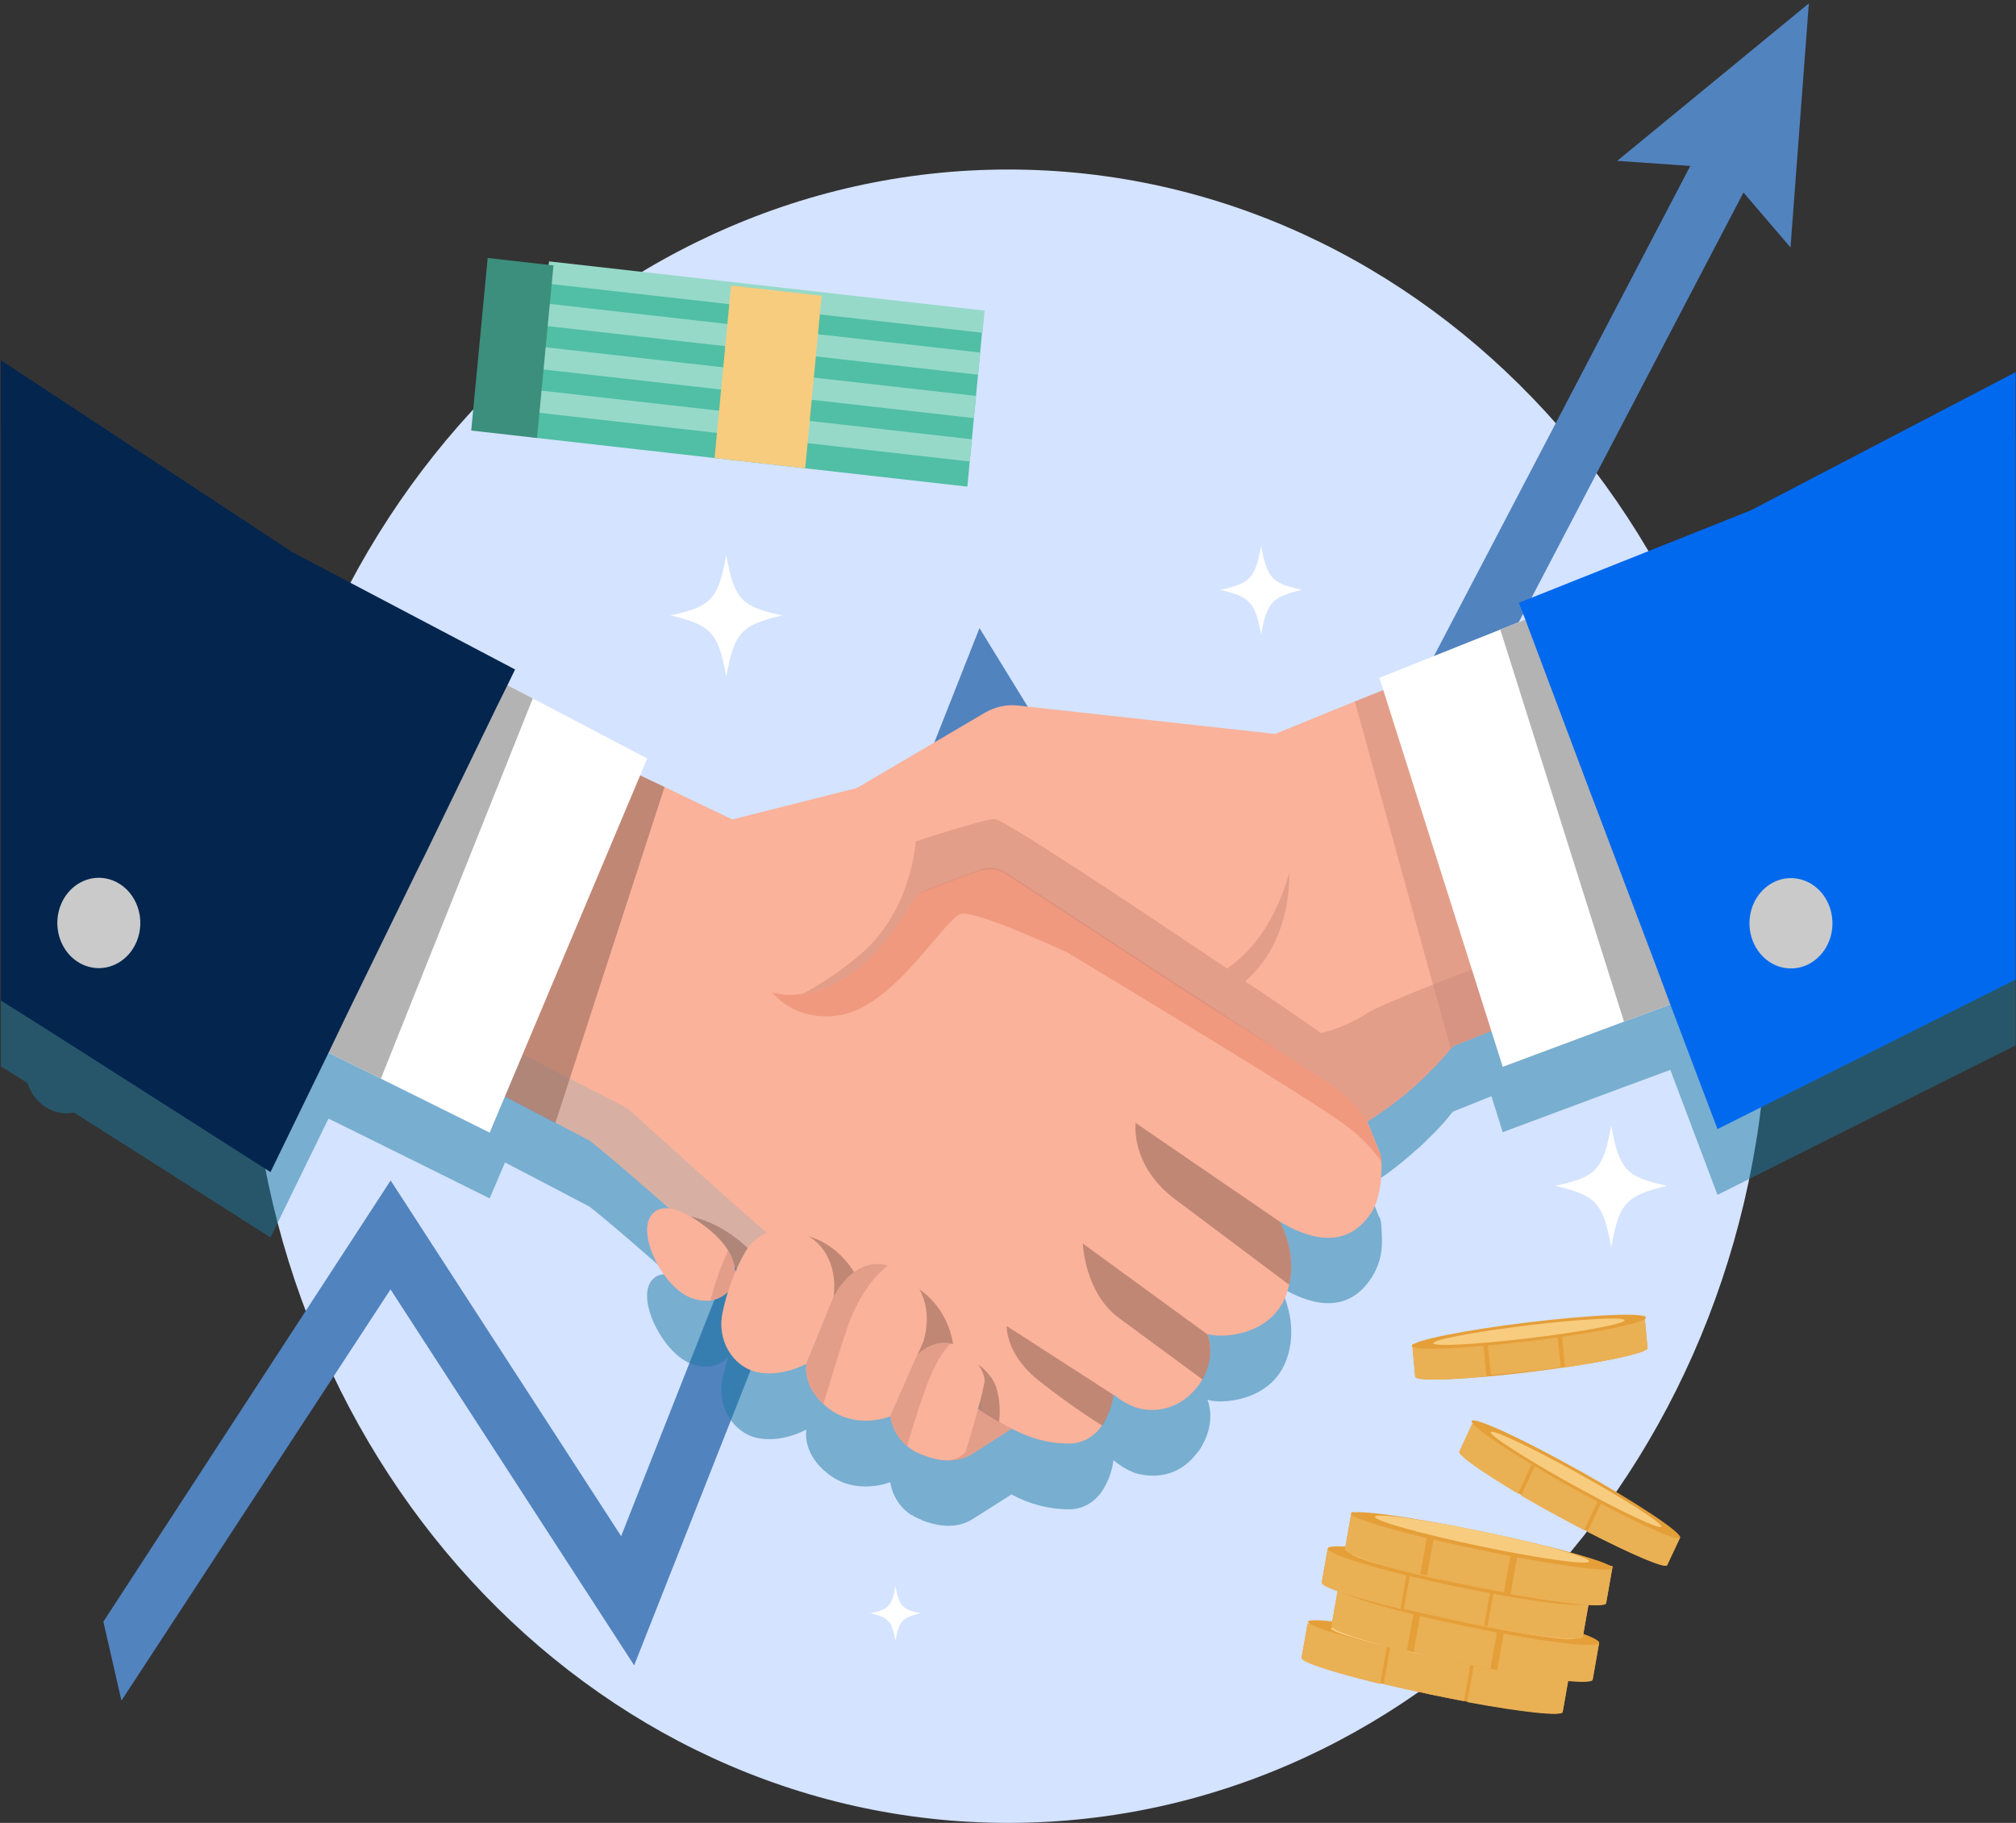 <svg width="460" height="416" viewBox="0 0 460 416" fill="none" xmlns="http://www.w3.org/2000/svg">
<rect x="0" y="0" width="460" height="416" fill="#333333" stroke="none"/>
<path d="M230.067 416C325.786 416 403.381 331.535 403.381 227.342C403.381 123.149 325.786 38.684 230.067 38.684C134.348 38.684 56.752 123.149 56.752 227.342C56.752 331.535 134.348 416 230.067 416Z" fill="#D4E3FF"/>
<path d="M412.732 0.776L369.002 36.709L385.683 37.867L281.293 237.491L223.493 143.337L141.729 350.561L89.137 269.396L23.586 370.075L27.711 388.096L89.107 294.251L144.701 380.047L226.166 173.581L282.246 264.938L397.818 43.928L408.547 56.467L412.732 0.776Z" fill="#5183BF"/>
<g style="mix-blend-mode:multiply" opacity="0.5">
<path d="M399.519 131.461L346.56 152.679L348.031 156.382L342.33 158.684L314.747 169.693L315.667 172.496L309.139 175.098L290.934 182.504L232.09 175.998C229.578 175.769 227.058 176.324 224.826 177.6L195.68 194.814L167.085 202.02L151.639 194.614L146.122 192.012L147.685 188.109L121.573 174.397L115.781 171.395L117.527 167.792L66.774 141.069L0.207 97.232V243.355L6.275 247.158C6.895 249.094 8.03 250.786 9.537 252.016C11.044 253.246 12.853 253.959 14.734 254.064C15.444 254.096 16.155 254.029 16.849 253.864L61.718 282.388L74.957 255.265L86.91 261.17L111.735 273.48L115.229 265.273L126.722 271.278L134.537 275.382C138.858 278.785 145.938 284.89 152.558 290.795C150.26 290.595 149.34 291.595 149.34 291.595C144.651 295.198 150.535 307.609 156.788 310.812C158.455 311.643 160.293 311.988 162.12 311.812C163.627 311.551 165.032 310.821 166.166 309.711C165.614 311.412 165.246 313.113 164.879 314.515C164.552 315.961 164.493 317.464 164.705 318.935C164.918 320.407 165.398 321.817 166.117 323.084C166.836 324.352 167.779 325.45 168.893 326.316C170.007 327.181 171.267 327.797 172.602 328.126C178.394 329.427 184.003 326.224 184.003 326.224C184.003 326.224 182.992 330.928 187.865 335.432L189.06 336.433C195.312 341.237 202.668 338.435 203.127 338.235C203.559 340.961 204.942 343.4 206.989 345.04L207.908 345.741H208.092C208.721 346.174 209.402 346.511 210.115 346.742L210.391 346.942C213.241 348.043 217.93 349.244 221.976 346.642L230.802 341.037C234.88 343.277 239.383 344.442 243.95 344.44C245.425 344.448 246.879 344.071 248.191 343.339C249.503 342.608 250.635 341.543 251.49 340.236C252.855 338.161 253.738 335.758 254.064 333.23C255.461 334.407 257.01 335.351 258.661 336.033C260.868 336.833 267.948 338.335 273.005 331.729C273.543 331.131 274.007 330.458 274.384 329.727C277.51 324.123 275.579 319.519 275.487 319.419C278.521 320.52 289.738 319.819 293.324 310.812C293.324 310.711 293.416 310.711 293.416 310.611C296.818 301.804 292.037 293.797 291.945 293.597C304.082 301.003 310.058 296.099 313 291.495C315.942 286.891 315.299 282.688 315.207 280.186V279.986C315.197 279.193 315.041 278.41 314.747 277.684H314.655L311.989 270.878C311.989 270.878 314.104 269.577 317.138 267.375L318.701 266.174L319.069 265.874L320.448 264.773L320.907 264.373L322.195 263.272L322.838 262.671L324.034 261.67L324.769 260.97L325.872 259.869L326.7 259.068L327.711 258.067L328.539 257.167L329.55 256.066L330.378 255.065L331.021 254.264L331.573 253.664L340.308 250.161L342.882 258.368L370.557 248.059L381.131 244.156L391.888 272.68L459.927 238.551V99.935L399.519 131.461ZM167.637 304.106L168.097 304.606L167.821 305.207C167.729 304.907 167.729 304.506 167.637 304.106Z" fill="#1B79A1"/>
</g>
<path d="M207.909 330.729C207.909 330.729 215.724 335.733 221.976 331.73C228.228 327.726 232.734 324.824 232.734 324.824L218.85 315.916L207.909 330.729Z" fill="#FAB29A"/>
<g style="mix-blend-mode:multiply" opacity="0.5">
<path d="M207.909 330.729C207.909 330.729 215.724 335.733 221.976 331.73C228.228 327.726 232.734 324.824 232.734 324.824L218.85 315.916L207.909 330.729Z" fill="#CC8A79"/>
</g>
<path d="M313 276.583C310.058 281.186 304.082 286.09 291.853 278.684H291.945C292.221 279.185 295.899 285.59 294.152 293.196C293.949 294.044 293.703 294.88 293.416 295.699C293.416 295.799 293.324 295.799 293.324 295.899C289.739 304.906 278.521 305.507 275.487 304.406C275.579 304.506 277.51 309.11 274.384 314.714C274.007 315.445 273.543 316.118 273.005 316.716C271.278 318.904 268.991 320.482 266.436 321.248C263.881 322.015 261.174 321.935 258.661 321.02C257.01 320.339 255.461 319.394 254.064 318.217C253.738 320.745 252.855 323.148 251.49 325.223C250.635 326.531 249.504 327.595 248.191 328.326C246.879 329.058 245.425 329.435 243.95 329.427C237.974 329.427 233.377 327.625 227.952 324.423L224.183 322.121L218.85 318.518C208.736 311.812 169.66 290.895 169.66 290.895L154.213 277.083C147.042 270.778 139.226 263.972 134.537 260.269L126.722 256.165L104.012 244.355L93.346 238.751L62.729 222.938L104.839 157.383L125.619 167.291L151.639 179.601L167.085 187.007L202.392 178.1L210.851 175.898L239.169 195.414L309.139 243.755L311.989 255.965L314.747 262.771C315.041 263.497 315.197 264.28 315.207 265.073V265.273C315.299 267.775 315.115 273.18 313 276.583Z" fill="#FAB29A"/>
<g style="mix-blend-mode:multiply" opacity="0.5">
<path d="M224.182 322.221L218.85 318.618C208.736 312.013 169.66 290.995 169.66 290.995L154.213 277.183C147.041 270.878 139.226 264.072 134.537 260.369L126.722 256.266L104.012 244.456L108.885 235.248L143.272 252.963C143.272 252.963 185.934 292.096 198.254 300.503C210.575 308.91 223.723 319.919 223.723 319.919L224.182 322.221Z" fill="#B6AEAC"/>
</g>
<g style="mix-blend-mode:multiply" opacity="0.5">
<path d="M151.639 179.602L126.722 256.266L93.346 238.852L125.618 167.292L151.639 179.602Z" fill="#875C50"/>
</g>
<g style="mix-blend-mode:multiply" opacity="0.5">
<path d="M314.747 262.771H314.655L311.988 255.965L309.138 243.755L239.169 195.414L210.85 175.898L202.391 178.1L197.058 186.407L173.337 221.937C173.337 221.937 177.382 233.046 190.438 231.845C203.495 230.644 214.436 210.927 219.033 208.625C220.872 207.725 231.078 211.628 243.674 217.433C262.339 228.742 298.84 250.761 306.564 256.466C309.862 258.795 312.782 261.704 315.206 265.073C315.197 264.28 315.04 263.497 314.747 262.771Z" fill="#E68064"/>
</g>
<g style="mix-blend-mode:multiply" opacity="0.5">
<path d="M294.151 293.197L268.131 273.681C257.834 265.974 259.121 256.266 259.121 256.266L291.853 278.685H291.945C292.221 279.185 295.898 285.591 294.151 293.197Z" fill="#875C50"/>
</g>
<g style="mix-blend-mode:multiply" opacity="0.5">
<path d="M274.384 314.815L255.352 300.804C247.444 294.999 247.077 283.789 247.077 283.789L275.487 304.507C275.579 304.607 277.51 309.211 274.384 314.815Z" fill="#875C50"/>
</g>
<g style="mix-blend-mode:multiply" opacity="0.5">
<path d="M254.064 318.318C253.738 320.845 252.855 323.249 251.49 325.324C246.217 322.004 241.122 318.362 236.227 314.415C229.423 308.61 229.699 302.605 229.699 302.605L254.064 318.318Z" fill="#875C50"/>
</g>
<path d="M414.322 205.724L355.478 229.144L331.573 238.752L331.021 239.352C326.886 244.305 322.226 248.707 317.138 252.463C314.104 254.665 311.989 255.966 311.989 255.966L310.334 253.664C308.628 251.369 306.576 249.406 304.265 247.86L294.244 241.354L275.303 228.944L271.809 226.642L269.511 225.241L229.423 199.019C227.94 198.123 226.221 197.806 224.55 198.118L223.723 198.418L212.23 202.722L211.494 203.022L210.85 203.322C210.099 203.634 209.434 204.151 208.92 204.824C208.544 205.154 208.231 205.562 208 206.025C199.174 221.237 189.979 225.941 183.083 226.842L180.601 227.042C179.02 227.076 177.442 226.874 175.912 226.442C175.247 226.278 174.624 225.96 174.084 225.508C173.544 225.055 173.102 224.481 172.787 223.824C172.472 223.166 172.292 222.442 172.26 221.702C172.228 220.961 172.345 220.222 172.602 219.536L185.106 189.611C186.219 186.638 188.23 184.166 190.807 182.605L224.826 162.588C227.058 161.313 229.578 160.757 232.089 160.987L290.934 167.492L309.139 160.086L332.952 150.578L387.751 128.459L410.093 193.414L414.322 205.724Z" fill="#FAB29A"/>
<path d="M147.685 173.097L111.735 258.468L86.91 246.158L61.626 233.647L103.92 150.178L121.573 159.385L147.685 173.097Z" fill="white"/>
<g style="mix-blend-mode:multiply" opacity="0.5">
<path d="M227.953 324.523C225.195 322.921 222.252 320.92 218.85 318.618C208.737 312.012 169.66 290.995 169.66 290.995L154.214 277.183C157.892 277.283 165.339 278.784 172.97 287.191L183.176 281.887C183.176 281.887 194.301 282.888 198.531 298.901L209.104 293.797C211.492 295.27 213.517 297.35 215.006 299.86C216.495 302.369 217.404 305.234 217.655 308.209C217.655 308.209 226.114 311.412 227.493 317.216C228.118 319.589 228.274 322.079 227.953 324.523Z" fill="#875C50"/>
</g>
<path d="M162.12 296.8C160.293 296.976 158.455 296.631 156.787 295.799C150.535 292.597 144.651 280.186 149.34 276.583C149.34 276.583 151.822 273.881 158.35 278.084C162.212 280.587 164.695 282.989 166.166 285.391C167.117 286.905 167.688 288.665 167.821 290.495C168.096 293.297 165.706 296.2 162.12 296.8Z" fill="#FAB29A"/>
<g style="mix-blend-mode:multiply" opacity="0.5">
<path d="M162.121 296.8C163.088 292.85 164.444 289.024 166.166 285.391C167.118 286.906 167.688 288.665 167.821 290.495C168.097 293.297 165.706 296.2 162.121 296.8Z" fill="#CC8A79"/>
</g>
<path d="M172.602 313.114C171.267 312.784 170.006 312.169 168.893 311.303C167.779 310.438 166.836 309.339 166.117 308.072C165.397 306.805 164.918 305.394 164.705 303.923C164.493 302.451 164.551 300.949 164.879 299.502C165.887 294.575 167.659 289.87 170.119 285.591C175.636 276.183 191.91 280.186 190.255 295.899L184.003 311.212C184.003 311.212 178.394 314.415 172.602 313.114Z" fill="#FAB29A"/>
<path d="M210.666 306.208L203.127 323.222C202.667 323.422 195.312 326.225 189.059 321.421L187.864 320.42C182.991 315.916 184.003 311.212 184.003 311.212L190.255 295.899C190.255 295.899 194.76 286.591 202.575 288.793H203.035C211.126 291.596 212.689 299.702 210.666 306.208Z" fill="#FAB29A"/>
<path d="M224.643 315.415C223.815 319.919 220.321 331.329 220.321 331.329C218.942 332.83 216.552 334.431 210.116 331.829C208.991 331.415 207.936 330.807 206.99 330.028C204.943 328.387 203.559 325.948 203.128 323.222L209.288 309.21C212.046 306.708 214.713 306.107 216.92 306.608C221.793 307.609 225.011 313.514 224.643 315.415Z" fill="#FAB29A"/>
<g style="mix-blend-mode:multiply" opacity="0.5">
<path d="M202.575 288.793C200.369 290.495 196.231 294.698 193.381 302.805C191.358 308.91 189.335 315.516 187.864 320.42C182.991 315.916 184.003 311.212 184.003 311.212L190.255 295.899C190.255 295.899 194.76 286.591 202.575 288.793Z" fill="#CC8A79"/>
</g>
<g style="mix-blend-mode:multiply" opacity="0.5">
<path d="M216.92 306.608C215.448 308.009 213.334 310.911 211.219 316.816C209.104 322.721 208.001 326.525 206.99 330.028C204.943 328.387 203.559 325.948 203.128 323.222L209.288 309.21C212.046 306.708 214.713 306.107 216.92 306.608Z" fill="#CC8A79"/>
</g>
<g style="mix-blend-mode:multiply" opacity="0.5">
<path d="M410.093 193.414C366.787 209.327 316.769 228.043 312.264 231.045C308.9 233.231 305.238 234.819 301.415 235.749C296.726 232.447 290.749 228.343 284.129 223.939C295.071 214.532 294.151 199.319 294.151 199.319C290.749 211.029 285.233 217.434 279.992 221.037C256.822 205.424 229.055 187.009 226.94 186.908C224.826 186.808 208.919 192.013 208.919 192.013C208.919 192.013 208.092 208.026 196.047 218.035C192.018 221.452 187.673 224.403 183.083 226.842C189.979 225.941 199.173 221.237 208 206.024C208.231 205.562 208.543 205.154 208.919 204.823L209.287 204.423H209.379L209.839 204.023L210.298 203.723C210.323 203.723 210.346 203.712 210.363 203.693C210.381 203.674 210.39 203.649 210.39 203.622L210.85 203.422L211.218 203.222H211.494L212.229 202.922L223.722 198.618H224.55C226.209 198.223 227.944 198.508 229.423 199.419L269.51 225.641L275.303 229.344L294.243 241.354L304.265 247.86C306.576 249.406 308.628 251.369 310.333 253.664L311.988 255.966C311.988 255.966 314.103 254.665 317.137 252.463C322.431 248.531 327.277 243.929 331.572 238.752L414.322 205.724L410.093 193.414Z" fill="#CC8A79"/>
</g>
<g style="mix-blend-mode:multiply" opacity="0.5">
<path d="M355.477 229.143L331.572 238.751L331.02 239.352L309.138 160.085L332.951 150.577L355.477 229.143Z" fill="#CC8A79"/>
</g>
<path d="M395.015 224.039L370.558 233.147L342.882 243.456L314.748 154.681L342.331 143.672L360.352 136.466L395.015 224.039Z" fill="white"/>
<g style="mix-blend-mode:multiply">
<path d="M395.014 224.039L370.557 233.147L342.331 143.672L360.352 136.466L395.014 224.039Z" fill="#B3B3B3"/>
</g>
<path d="M459.927 84.922V223.538L391.888 257.667L381.131 229.243L377.821 220.336L372.856 207.225L364.949 186.307L362.926 181.003L349.043 144.072L348.031 141.37L346.56 137.566L399.52 116.449L459.927 84.922Z" fill="#0169EE"/>
<g style="mix-blend-mode:multiply">
<path d="M121.573 159.385L86.91 246.158L61.626 233.647L103.92 150.178L121.573 159.385Z" fill="#B3B3B3"/>
</g>
<path d="M117.527 152.779L115.781 156.382L113.298 161.386L97.392 194.213L94.909 199.218L79.187 231.445L74.957 240.252L61.718 267.475L16.849 238.851L6.275 232.145L0.207 228.342V82.22L66.774 126.056L117.527 152.779Z" fill="#03254E"/>
<path d="M32.012 211.044C31.936 213.089 31.302 215.063 30.192 216.714C29.082 218.366 27.546 219.62 25.779 220.318C24.011 221.016 22.093 221.125 20.269 220.632C18.444 220.14 16.796 219.067 15.533 217.551C14.27 216.035 13.451 214.144 13.179 212.119C12.907 210.094 13.194 208.027 14.005 206.181C14.816 204.335 16.113 202.793 17.732 201.752C19.35 200.711 21.216 200.218 23.093 200.335C25.573 200.491 27.897 201.7 29.566 203.703C31.234 205.707 32.112 208.343 32.012 211.044Z" fill="#CACACA"/>
<path d="M418.116 211.117C418.04 213.161 417.407 215.135 416.297 216.786C415.187 218.438 413.65 219.692 411.883 220.39C410.116 221.088 408.198 221.197 406.373 220.705C404.549 220.212 402.9 219.139 401.638 217.623C400.375 216.107 399.555 214.216 399.283 212.191C399.011 210.167 399.299 208.099 400.11 206.253C400.92 204.407 402.218 202.865 403.836 201.824C405.455 200.783 407.321 200.29 409.198 200.408C411.677 200.563 414.002 201.772 415.67 203.776C417.338 205.779 418.217 208.415 418.116 211.117Z" fill="#CACACA"/>
<path d="M210.023 368.16C205.886 369.161 205.15 369.862 204.323 374.465C203.495 369.862 202.76 369.161 198.622 368.16C202.76 367.259 203.495 366.559 204.323 361.955C205.15 366.559 205.886 367.259 210.023 368.16Z" fill="white"/>
<path d="M297.066 134.603C290.308 136.225 289.106 137.36 287.754 144.82C286.403 137.36 285.201 136.225 278.442 134.603C285.201 133.143 286.403 132.008 287.754 124.547C289.106 132.008 290.308 133.143 297.066 134.603Z" fill="white"/>
<path d="M178.461 140.441C169.212 142.661 167.568 144.214 165.718 154.423C163.868 144.214 162.224 142.661 152.975 140.441C162.224 138.444 163.868 136.89 165.718 126.681C167.568 136.89 169.212 138.444 178.461 140.441Z" fill="white"/>
<path d="M380.385 270.615C371.136 272.834 369.492 274.388 367.642 284.597C365.792 274.388 364.148 272.834 354.899 270.615C364.148 268.618 365.792 267.064 367.642 256.855C369.492 267.064 371.136 268.618 380.385 270.615Z" fill="white"/>
<mask id="mask0_314_138" style="mask-type:alpha" maskUnits="userSpaceOnUse" x="-96" y="-34" width="650" height="406">
<path d="M-96 -21.815C-96 -28.544 -90.544 -34 -83.815 -34H541.815C548.544 -34 554 -28.544 554 -21.815V371.38H-96V-21.815Z" fill="#F4F4F4"/>
</mask>
<g mask="url(#mask0_314_138)">
</g>
<path d="M224.483 71.673L125.084 60.436L121.327 99.816L220.726 111.052L224.483 71.673Z" fill="#50BFA5"/>
<path d="M221.757 100.246L122.358 89.01L121.875 94.077L221.273 105.314L221.757 100.246Z" fill="#96D9C9"/>
<path d="M222.7 90.351L123.301 79.115L122.818 84.182L222.217 95.419L222.7 90.351Z" fill="#96D9C9"/>
<path d="M223.645 80.456L124.246 69.219L123.763 74.285L223.161 85.521L223.645 80.456Z" fill="#96D9C9"/>
<path d="M224.669 70.882L125.27 59.646L124.787 64.712L224.186 75.948L224.669 70.882Z" fill="#96D9C9"/>
<path d="M187.48 67.49L166.808 65.153L163.051 104.532L183.723 106.869L187.48 67.49Z" fill="#F7CC7F"/>
<path d="M126.29 60.573L111.279 58.876L107.522 98.255L122.533 99.952L126.29 60.573Z" fill="#3C8F7C"/>
<path d="M357.931 382.927L356.573 390.643C356.353 391.891 342.84 390.121 326.392 386.691C309.943 383.26 296.786 379.467 297.006 378.219L298.364 370.503L357.931 382.927Z" fill="#E59F39"/>
<path d="M334.792 388.442L336.548 378.467L357.931 382.927L356.561 390.711C356.378 391.752 347.188 390.745 334.792 388.442Z" fill="#EAB054"/>
<path d="M334.041 388.216C331.647 387.762 329.148 387.265 326.578 386.729C322.748 385.93 319.091 385.114 315.727 384.314L317.457 374.485L335.785 378.308L334.041 388.216Z" fill="#EAB054"/>
<path d="M314.937 384.301C304.22 381.7 296.814 379.311 296.981 378.363L298.364 370.503L316.692 374.326L314.937 384.301Z" fill="#EAB054"/>
<path d="M298.438 370.088C298.236 371.235 311.407 374.947 327.856 378.378C344.304 381.808 357.803 383.658 358.005 382.511C358.207 381.363 345.036 377.652 328.588 374.221C312.139 370.791 298.64 368.939 298.438 370.088Z" fill="#E59F39"/>
<path d="M303.711 371.618C303.549 372.537 314.359 375.563 327.856 378.378C341.351 381.192 352.424 382.73 352.586 381.812C352.748 380.893 341.937 377.867 328.441 375.052C314.944 372.238 303.872 370.7 303.711 371.618Z" fill="#F7CC7F"/>
<path d="M364.887 374.897L363.415 383.257C363.178 384.608 349.651 382.923 333.201 379.493C316.752 376.062 303.611 372.185 303.849 370.834L305.32 362.474L364.887 374.897Z" fill="#E59F39"/>
<path d="M341.601 381.244L343.503 370.438L364.886 374.897L363.402 383.331C363.203 384.458 354.001 383.523 341.601 381.244Z" fill="#EAB054"/>
<path d="M340.087 380.854C337.792 380.424 335.395 379.95 332.932 379.436C329.263 378.671 325.759 377.883 322.538 377.105L324.412 366.456L341.976 370.119L340.087 380.854Z" fill="#EAB054"/>
<path d="M320.983 376.944C310.72 374.409 303.64 372.017 303.821 370.99L305.32 362.474L322.885 366.137L320.983 376.944Z" fill="#EAB054"/>
<path d="M305.319 362.474C305.077 363.851 318.214 367.749 334.664 371.18C351.113 374.61 364.644 376.275 364.886 374.897C365.129 373.52 351.991 369.623 335.542 366.192C319.092 362.761 305.562 361.097 305.319 362.474Z" fill="#E59F39"/>
<path d="M310.666 363.589C310.504 364.507 321.314 367.533 334.811 370.348C348.307 373.163 359.379 374.7 359.541 373.782C359.703 372.864 348.893 369.838 335.396 367.023C321.899 364.208 310.827 362.67 310.666 363.589Z" fill="#F7CC7F"/>
<path d="M362.531 365.788L361.173 373.505C360.953 374.753 347.441 372.983 330.992 369.552C314.543 366.121 301.386 362.33 301.606 361.082L302.964 353.365L362.531 365.788Z" fill="#E59F39"/>
<path d="M339.393 371.304L341.148 361.329L362.531 365.788L361.161 373.573C360.978 374.613 351.788 373.607 339.393 371.304Z" fill="#EAB054"/>
<path d="M338.64 371.078C336.247 370.624 333.747 370.127 331.177 369.591C327.347 368.792 323.69 367.976 320.326 367.177L322.056 357.347L340.384 361.169L338.64 371.078Z" fill="#EAB054"/>
<path d="M319.537 367.163C308.82 364.563 301.414 362.174 301.581 361.225L302.964 353.365L321.293 357.187L319.537 367.163Z" fill="#EAB054"/>
<path d="M302.965 353.365C302.722 354.742 315.86 358.64 332.309 362.07C348.759 365.501 362.289 367.165 362.532 365.789C362.774 364.411 349.636 360.513 333.187 357.083C316.738 353.652 303.207 351.988 302.965 353.365Z" fill="#E59F39"/>
<path d="M308.311 354.48C308.149 355.397 318.959 358.424 332.456 361.239C345.953 364.054 357.024 365.591 357.186 364.674C357.348 363.756 346.538 360.729 333.041 357.914C319.544 355.099 308.472 353.562 308.311 354.48Z" fill="#F7CC7F"/>
<path d="M367.96 357.44L366.488 365.799C366.25 367.151 352.723 365.466 336.274 362.035C319.825 358.605 306.684 354.728 306.922 353.376L308.393 345.017L367.96 357.44Z" fill="#E59F39"/>
<path d="M344.674 363.787L346.576 352.981L367.959 357.44L366.475 365.874C366.277 367.001 357.074 366.067 344.674 363.787Z" fill="#EAB054"/>
<path d="M343.159 363.396C340.865 362.966 338.468 362.493 336.005 361.979C332.335 361.214 328.831 360.426 325.61 359.647L327.484 348.999L345.049 352.662L343.159 363.396Z" fill="#EAB054"/>
<path d="M324.055 359.487C313.793 356.95 306.713 354.559 306.894 353.531L308.393 345.017L325.957 348.68L324.055 359.487Z" fill="#EAB054"/>
<path d="M308.318 345.433C308.116 346.58 321.287 350.292 337.736 353.723C354.185 357.153 367.683 359.004 367.885 357.856C368.087 356.708 354.917 352.997 338.468 349.566C322.018 346.136 308.521 344.284 308.318 345.433Z" fill="#E59F39"/>
<path d="M313.738 346.133C313.576 347.051 324.386 350.076 337.883 352.891C351.38 355.706 362.452 357.244 362.613 356.326C362.775 355.408 351.965 352.381 338.468 349.566C324.971 346.751 313.899 345.214 313.738 346.133Z" fill="#F7CC7F"/>
<path d="M383.369 350.855L380.406 357.194C379.927 358.219 368.924 353.242 355.83 346.078C342.736 338.914 332.51 332.275 332.989 331.25L335.954 324.911L383.369 350.855Z" fill="#E59F39"/>
<path d="M362.217 349.579L366.025 341.525L383.36 350.906L380.388 357.193C379.991 358.033 372.332 354.777 362.217 349.579Z" fill="#EAB054"/>
<path d="M361.45 349.188C359.554 348.206 357.58 347.16 355.556 346.063C352.541 344.428 349.675 342.821 347.049 341.3L350.875 333.194L365.308 341.017L361.45 349.188Z" fill="#EAB054"/>
<path d="M346.385 340.876C338.166 335.967 332.624 332.068 332.98 331.297L335.934 324.907L350.134 332.766L346.385 340.876Z" fill="#EAB054"/>
<path d="M335.799 324.284C335.311 325.351 345.56 332.177 358.693 339.528C371.825 346.88 382.866 351.973 383.354 350.905C383.843 349.836 373.593 343.012 360.461 335.659C347.329 328.308 336.287 323.215 335.799 324.284Z" fill="#E59F39"/>
<path d="M340.105 326.792C339.771 327.517 348.217 332.942 358.971 338.907C369.725 344.874 378.713 349.121 379.048 348.396C379.382 347.67 370.936 342.246 360.182 336.281C349.428 330.315 340.44 326.067 340.105 326.792Z" fill="#F7CC7F"/>
<path d="M375.234 300.355L375.928 307.63C376.04 308.806 364.264 311.228 349.625 313.039C334.988 314.851 323.03 315.366 322.918 314.19L322.224 306.916L375.234 300.355Z" fill="#E59F39"/>
<path d="M357.077 312.081L356.208 302.762L375.25 300.358L375.929 307.631C376.019 308.603 368.049 310.438 357.077 312.081Z" fill="#EAB054"/>
<path d="M356.152 312.074C354.08 312.339 351.909 312.595 349.673 312.837C346.34 313.198 343.145 313.497 340.194 313.73L339.224 304.794L355.174 303.066L356.152 312.074Z" fill="#EAB054"/>
<path d="M339.169 314.1C329.688 314.99 322.999 315.078 322.918 314.186L322.245 306.796L338.315 304.72L339.169 314.1Z" fill="#EAB054"/>
<path d="M322.191 307.144C322.306 308.32 334.347 307.824 349.088 306.036C363.828 304.249 375.684 301.847 375.57 300.671C375.456 299.495 363.413 299.99 348.673 301.778C333.933 303.566 322.076 305.968 322.191 307.144Z" fill="#E59F39"/>
<path d="M327.045 306.536C327.124 307.344 336.965 306.822 349.024 305.37C361.082 303.919 370.794 302.087 370.715 301.279C370.636 300.471 360.796 300.993 348.737 302.444C336.677 303.896 326.965 305.727 327.045 306.536Z" fill="#F7CC7F"/>
</svg>
